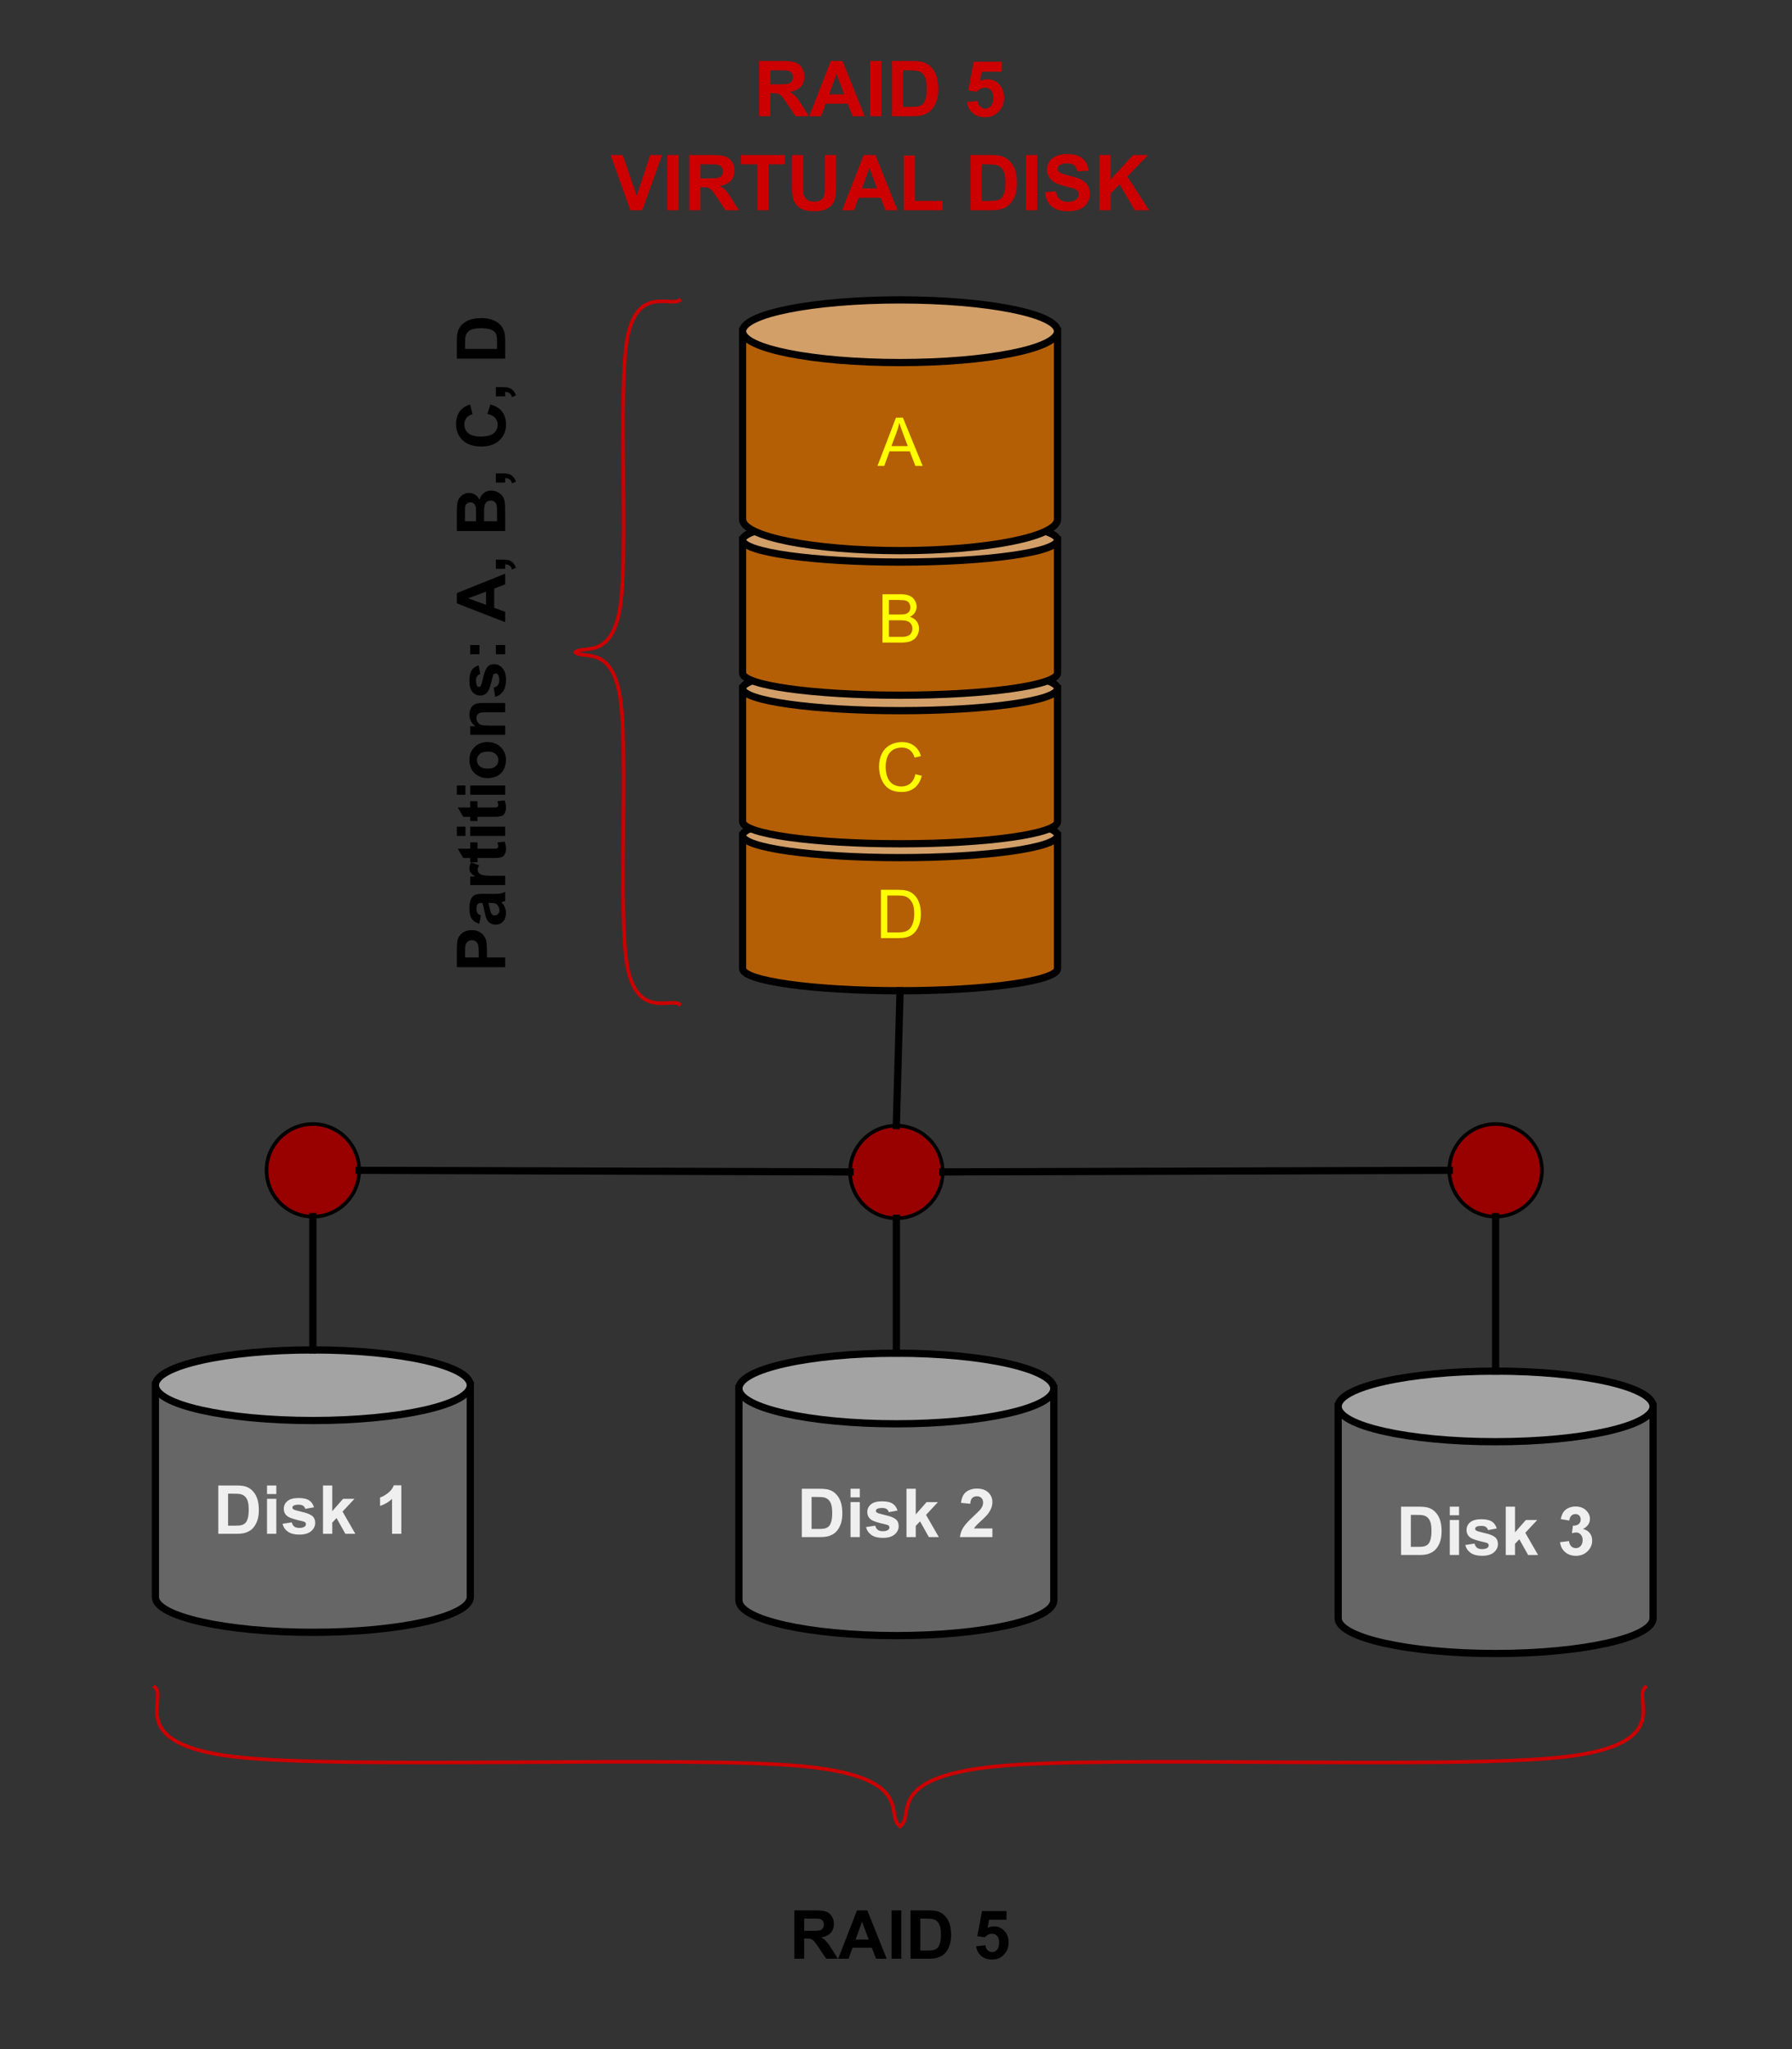 <svg version="1.1" viewBox="0.0 0.0 495.386 566.554" fill="none" stroke="none" stroke-linecap="square" stroke-miterlimit="10" xmlns:xlink="http://www.w3.org/1999/xlink" xmlns="http://www.w3.org/2000/svg"><rect x="0.0" y="0.0" width="495.386" height="566.554" fill="#333333" stroke="none"/><clipPath id="p.0"><path d="m0 0l495.386 0l0 566.554l-495.386 0l0 -566.554z" clip-rule="nonzero"/></clipPath><g clip-path="url(#p.0)"><path fill="#000000" fill-opacity="0.0" d="m0 0l495.386 0l0 566.554l-495.386 0z" fill-rule="evenodd"/><path fill="#b45f06" d="m205.291 230.993l0 0c0 3.388 19.488 6.134 43.528 6.134c24.04 0 43.528 -2.746 43.528 -6.134l0 36.803c0 3.388 -19.488 6.134 -43.528 6.134c-24.04 0 -43.528 -2.746 -43.528 -6.134z" fill-rule="evenodd"/><path fill="#d29f69" d="m205.291 230.993l0 0c0 -3.388 19.488 -6.134 43.528 -6.134c24.04 0 43.528 2.746 43.528 6.134l0 0c0 3.388 -19.488 6.134 -43.528 6.134c-24.04 0 -43.528 -2.746 -43.528 -6.134z" fill-rule="evenodd"/><path fill="#000000" fill-opacity="0.0" d="m292.346 230.993l0 0c0 3.388 -19.488 6.134 -43.528 6.134c-24.04 0 -43.528 -2.746 -43.528 -6.134l0 0c0 -3.388 19.488 -6.134 43.528 -6.134c24.04 0 43.528 2.746 43.528 6.134l0 36.803c0 3.388 -19.488 6.134 -43.528 6.134c-24.04 0 -43.528 -2.746 -43.528 -6.134l0 -36.803" fill-rule="evenodd"/><path stroke="#000000" stroke-width="2.0" stroke-linejoin="round" stroke-linecap="butt" d="m292.346 230.993l0 0c0 3.388 -19.488 6.134 -43.528 6.134c-24.04 0 -43.528 -2.746 -43.528 -6.134l0 0c0 -3.388 19.488 -6.134 43.528 -6.134c24.04 0 43.528 2.746 43.528 6.134l0 36.803c0 3.388 -19.488 6.134 -43.528 6.134c-24.04 0 -43.528 -2.746 -43.528 -6.134l0 -36.803" fill-rule="evenodd"/><path fill="#ffff00" d="m243.52 259.381l0 -13.359l4.609 0q1.547 0 2.375 0.203q1.141 0.25 1.953 0.953q1.062 0.891 1.578 2.281q0.531 1.391 0.531 3.172q0 1.516 -0.359 2.703q-0.359 1.172 -0.922 1.937q-0.547 0.766 -1.203 1.219q-0.656 0.438 -1.594 0.672q-0.938 0.219 -2.141 0.219l-4.828 0zm1.766 -1.578l2.859 0q1.312 0 2.062 -0.234q0.75 -0.25 1.203 -0.703q0.625 -0.625 0.969 -1.687q0.359 -1.062 0.359 -2.578q0 -2.094 -0.688 -3.219q-0.688 -1.125 -1.672 -1.5q-0.703 -0.281 -2.281 -0.281l-2.812 0l0 10.203z" fill-rule="nonzero"/><path fill="#b45f06" d="m205.291 190.357l0 0c0 3.388 19.488 6.134 43.528 6.134c24.04 0 43.528 -2.746 43.528 -6.134l0 36.803c0 3.388 -19.488 6.134 -43.528 6.134c-24.04 0 -43.528 -2.746 -43.528 -6.134z" fill-rule="evenodd"/><path fill="#d29f69" d="m205.291 190.357l0 0c0 -3.388 19.488 -6.134 43.528 -6.134c24.04 0 43.528 2.746 43.528 6.134l0 0c0 3.388 -19.488 6.134 -43.528 6.134c-24.04 0 -43.528 -2.746 -43.528 -6.134z" fill-rule="evenodd"/><path fill="#000000" fill-opacity="0.0" d="m292.346 190.357l0 0c0 3.388 -19.488 6.134 -43.528 6.134c-24.04 0 -43.528 -2.746 -43.528 -6.134l0 0c0 -3.388 19.488 -6.134 43.528 -6.134c24.04 0 43.528 2.746 43.528 6.134l0 36.803c0 3.388 -19.488 6.134 -43.528 6.134c-24.04 0 -43.528 -2.746 -43.528 -6.134l0 -36.803" fill-rule="evenodd"/><path stroke="#000000" stroke-width="2.0" stroke-linejoin="round" stroke-linecap="butt" d="m292.346 190.357l0 0c0 3.388 -19.488 6.134 -43.528 6.134c-24.04 0 -43.528 -2.746 -43.528 -6.134l0 0c0 -3.388 19.488 -6.134 43.528 -6.134c24.04 0 43.528 2.746 43.528 6.134l0 36.803c0 3.388 -19.488 6.134 -43.528 6.134c-24.04 0 -43.528 -2.746 -43.528 -6.134l0 -36.803" fill-rule="evenodd"/><path fill="#ffff00" d="m253.051 214.058l1.766 0.453q-0.562 2.172 -2.0 3.328q-1.438 1.141 -3.531 1.141q-2.156 0 -3.516 -0.875q-1.344 -0.891 -2.062 -2.547q-0.703 -1.672 -0.703 -3.594q0 -2.078 0.797 -3.625q0.797 -1.562 2.266 -2.359q1.484 -0.812 3.25 -0.812q2.0 0 3.359 1.016q1.375 1.016 1.906 2.875l-1.734 0.406q-0.469 -1.453 -1.359 -2.109q-0.875 -0.672 -2.203 -0.672q-1.547 0 -2.578 0.734q-1.031 0.734 -1.453 1.984q-0.422 1.234 -0.422 2.562q0 1.703 0.5 2.969q0.5 1.266 1.547 1.906q1.047 0.625 2.266 0.625q1.484 0 2.516 -0.859q1.031 -0.859 1.391 -2.547z" fill-rule="nonzero"/><path fill="#b45f06" d="m205.291 149.276l0 0c0 3.388 19.488 6.134 43.528 6.134c24.04 0 43.528 -2.746 43.528 -6.134l0 36.803c0 3.388 -19.488 6.134 -43.528 6.134c-24.04 0 -43.528 -2.746 -43.528 -6.134z" fill-rule="evenodd"/><path fill="#d29f69" d="m205.291 149.276l0 0c0 -3.388 19.488 -6.134 43.528 -6.134c24.04 0 43.528 2.746 43.528 6.134l0 0c0 3.388 -19.488 6.134 -43.528 6.134c-24.04 0 -43.528 -2.746 -43.528 -6.134z" fill-rule="evenodd"/><path fill="#000000" fill-opacity="0.0" d="m292.346 149.276l0 0c0 3.388 -19.488 6.134 -43.528 6.134c-24.04 0 -43.528 -2.746 -43.528 -6.134l0 0c0 -3.388 19.488 -6.134 43.528 -6.134c24.04 0 43.528 2.746 43.528 6.134l0 36.803c0 3.388 -19.488 6.134 -43.528 6.134c-24.04 0 -43.528 -2.746 -43.528 -6.134l0 -36.803" fill-rule="evenodd"/><path stroke="#000000" stroke-width="2.0" stroke-linejoin="round" stroke-linecap="butt" d="m292.346 149.276l0 0c0 3.388 -19.488 6.134 -43.528 6.134c-24.04 0 -43.528 -2.746 -43.528 -6.134l0 0c0 -3.388 19.488 -6.134 43.528 -6.134c24.04 0 43.528 2.746 43.528 6.134l0 36.803c0 3.388 -19.488 6.134 -43.528 6.134c-24.04 0 -43.528 -2.746 -43.528 -6.134l0 -36.803" fill-rule="evenodd"/><path fill="#ffff00" d="m243.956 177.664l0 -13.359l5.016 0q1.531 0 2.453 0.406q0.922 0.406 1.438 1.25q0.531 0.844 0.531 1.766q0 0.859 -0.469 1.625q-0.453 0.75 -1.391 1.203q1.203 0.359 1.859 1.219q0.656 0.859 0.656 2.016q0 0.938 -0.406 1.75q-0.391 0.797 -0.984 1.234q-0.578 0.438 -1.453 0.672q-0.875 0.219 -2.156 0.219l-5.094 0zm1.781 -7.75l2.875 0q1.188 0 1.688 -0.141q0.672 -0.203 1.016 -0.672q0.344 -0.469 0.344 -1.172q0 -0.656 -0.328 -1.156q-0.312 -0.516 -0.906 -0.703q-0.594 -0.188 -2.031 -0.188l-2.656 0l0 4.031zm0 6.172l3.312 0q0.859 0 1.203 -0.062q0.609 -0.109 1.016 -0.359q0.422 -0.266 0.688 -0.75q0.266 -0.484 0.266 -1.125q0 -0.75 -0.391 -1.297q-0.375 -0.547 -1.062 -0.766q-0.672 -0.234 -1.953 -0.234l-3.078 0l0 4.594z" fill-rule="nonzero"/><path fill="#b45f06" d="m205.291 91.584l0 0c0 4.786 19.488 8.665 43.528 8.665c24.04 0 43.528 -3.88 43.528 -8.665l0 51.992c0 4.786 -19.488 8.665 -43.528 8.665c-24.04 0 -43.528 -3.88 -43.528 -8.665z" fill-rule="evenodd"/><path fill="#d29f69" d="m205.291 91.584l0 0c0 -4.786 19.488 -8.665 43.528 -8.665c24.04 0 43.528 3.88 43.528 8.665l0 0c0 4.786 -19.488 8.665 -43.528 8.665c-24.04 0 -43.528 -3.88 -43.528 -8.665z" fill-rule="evenodd"/><path fill="#000000" fill-opacity="0.0" d="m292.346 91.584l0 0c0 4.786 -19.488 8.665 -43.528 8.665c-24.04 0 -43.528 -3.88 -43.528 -8.665l0 0c0 -4.786 19.488 -8.665 43.528 -8.665c24.04 0 43.528 3.88 43.528 8.665l0 51.992c0 4.786 -19.488 8.665 -43.528 8.665c-24.04 0 -43.528 -3.88 -43.528 -8.665l0 -51.992" fill-rule="evenodd"/><path stroke="#000000" stroke-width="2.0" stroke-linejoin="round" stroke-linecap="butt" d="m292.346 91.584l0 0c0 4.786 -19.488 8.665 -43.528 8.665c-24.04 0 -43.528 -3.88 -43.528 -8.665l0 0c0 -4.786 19.488 -8.665 43.528 -8.665c24.04 0 43.528 3.88 43.528 8.665l0 51.992c0 4.786 -19.488 8.665 -43.528 8.665c-24.04 0 -43.528 -3.88 -43.528 -8.665l0 -51.992" fill-rule="evenodd"/><path fill="#ffff00" d="m242.566 128.833l5.125 -13.359l1.906 0l5.469 13.359l-2.016 0l-1.547 -4.047l-5.594 0l-1.469 4.047l-1.875 0zm3.859 -5.484l4.531 0l-1.406 -3.703q-0.625 -1.688 -0.938 -2.766q-0.266 1.281 -0.719 2.547l-1.469 3.922z" fill-rule="nonzero"/><path fill="#990000" d="m73.686 323.583l0 0c0 -7.071 5.732 -12.803 12.803 -12.803l0 0c3.396 0 6.652 1.349 9.053 3.75c2.401 2.401 3.75 5.658 3.75 9.053l0 0c0 7.071 -5.732 12.803 -12.803 12.803l0 0c-7.071 0 -12.803 -5.732 -12.803 -12.803z" fill-rule="evenodd"/><path stroke="#000000" stroke-width="1.0" stroke-linejoin="round" stroke-linecap="butt" d="m73.686 323.583l0 0c0 -7.071 5.732 -12.803 12.803 -12.803l0 0c3.396 0 6.652 1.349 9.053 3.75c2.401 2.401 3.75 5.658 3.75 9.053l0 0c0 7.071 -5.732 12.803 -12.803 12.803l0 0c-7.071 0 -12.803 -5.732 -12.803 -12.803z" fill-rule="evenodd"/><path fill="#990000" d="m234.991 324.035l0 0c0 -7.071 5.732 -12.803 12.803 -12.803l0 0c3.396 0 6.652 1.349 9.053 3.75c2.401 2.401 3.75 5.658 3.75 9.053l0 0c0 7.071 -5.732 12.803 -12.803 12.803l0 0c-7.071 0 -12.803 -5.732 -12.803 -12.803z" fill-rule="evenodd"/><path stroke="#000000" stroke-width="1.0" stroke-linejoin="round" stroke-linecap="butt" d="m234.991 324.035l0 0c0 -7.071 5.732 -12.803 12.803 -12.803l0 0c3.396 0 6.652 1.349 9.053 3.75c2.401 2.401 3.75 5.658 3.75 9.053l0 0c0 7.071 -5.732 12.803 -12.803 12.803l0 0c-7.071 0 -12.803 -5.732 -12.803 -12.803z" fill-rule="evenodd"/><path fill="#990000" d="m400.652 323.581l0 0c0 -7.071 5.732 -12.803 12.803 -12.803l0 0c3.396 0 6.652 1.349 9.053 3.75c2.401 2.401 3.75 5.658 3.75 9.053l0 0c0 7.071 -5.732 12.803 -12.803 12.803l0 0c-7.071 0 -12.803 -5.732 -12.803 -12.803z" fill-rule="evenodd"/><path stroke="#000000" stroke-width="1.0" stroke-linejoin="round" stroke-linecap="butt" d="m400.652 323.581l0 0c0 -7.071 5.732 -12.803 12.803 -12.803l0 0c3.396 0 6.652 1.349 9.053 3.75c2.401 2.401 3.75 5.658 3.75 9.053l0 0c0 7.071 -5.732 12.803 -12.803 12.803l0 0c-7.071 0 -12.803 -5.732 -12.803 -12.803z" fill-rule="evenodd"/><path fill="#666666" d="m204.265 383.905l0 0c0 5.39 19.488 9.76 43.528 9.76c24.04 0 43.528 -4.37 43.528 -9.76l0 58.559c0 5.39 -19.488 9.76 -43.528 9.76c-24.04 0 -43.528 -4.37 -43.528 -9.76z" fill-rule="evenodd"/><path fill="#a3a3a3" d="m204.265 383.905l0 0c0 -5.39 19.488 -9.76 43.528 -9.76c24.04 0 43.528 4.37 43.528 9.76l0 0c0 5.39 -19.488 9.76 -43.528 9.76c-24.04 0 -43.528 -4.37 -43.528 -9.76z" fill-rule="evenodd"/><path fill="#000000" fill-opacity="0.0" d="m291.32 383.905l0 0c0 5.39 -19.488 9.76 -43.528 9.76c-24.04 0 -43.528 -4.37 -43.528 -9.76l0 0c0 -5.39 19.488 -9.76 43.528 -9.76c24.04 0 43.528 4.37 43.528 9.76l0 58.559c0 5.39 -19.488 9.76 -43.528 9.76c-24.04 0 -43.528 -4.37 -43.528 -9.76l0 -58.559" fill-rule="evenodd"/><path stroke="#000000" stroke-width="2.0" stroke-linejoin="round" stroke-linecap="butt" d="m291.32 383.905l0 0c0 5.39 -19.488 9.76 -43.528 9.76c-24.04 0 -43.528 -4.37 -43.528 -9.76l0 0c0 -5.39 19.488 -9.76 43.528 -9.76c24.04 0 43.528 4.37 43.528 9.76l0 58.559c0 5.39 -19.488 9.76 -43.528 9.76c-24.04 0 -43.528 -4.37 -43.528 -9.76l0 -58.559" fill-rule="evenodd"/><path fill="#efefef" d="m221.653 411.625l4.938 0q1.656 0 2.531 0.266q1.188 0.344 2.016 1.234q0.844 0.875 1.281 2.156q0.438 1.281 0.438 3.156q0 1.641 -0.406 2.844q-0.5 1.453 -1.438 2.359q-0.703 0.672 -1.891 1.062q-0.891 0.281 -2.391 0.281l-5.078 0l0 -13.359zm2.703 2.266l0 8.844l2.016 0q1.125 0 1.625 -0.125q0.656 -0.172 1.078 -0.562q0.438 -0.391 0.703 -1.281q0.281 -0.906 0.281 -2.453q0 -1.547 -0.281 -2.375q-0.266 -0.828 -0.766 -1.281q-0.484 -0.469 -1.234 -0.641q-0.562 -0.125 -2.219 -0.125l-1.203 0zm10.77 0.109l0 -2.375l2.562 0l0 2.375l-2.562 0zm0 10.984l0 -9.672l2.562 0l0 9.672l-2.562 0zm4.277 -2.766l2.562 -0.391q0.172 0.75 0.672 1.141q0.5 0.391 1.406 0.391q0.984 0 1.484 -0.375q0.344 -0.25 0.344 -0.672q0 -0.297 -0.188 -0.484q-0.188 -0.188 -0.859 -0.344q-3.094 -0.688 -3.922 -1.25q-1.141 -0.781 -1.141 -2.172q0 -1.266 0.984 -2.109q1.0 -0.859 3.078 -0.859q1.984 0 2.953 0.656q0.969 0.641 1.328 1.906l-2.406 0.438q-0.156 -0.562 -0.594 -0.859q-0.422 -0.297 -1.234 -0.297q-1.0 0 -1.438 0.281q-0.297 0.203 -0.297 0.516q0 0.266 0.25 0.469q0.344 0.25 2.391 0.719q2.047 0.453 2.859 1.141q0.797 0.672 0.797 1.891q0 1.344 -1.109 2.297q-1.109 0.953 -3.281 0.953q-1.984 0 -3.141 -0.797q-1.141 -0.812 -1.5 -2.188zm11.188 2.766l0 -13.359l2.562 0l0 7.094l3 -3.406l3.141 0l-3.297 3.531l3.531 6.141l-2.75 0l-2.438 -4.344l-1.188 1.25l0 3.094l-2.562 0zm23.747 -2.375l0 2.375l-8.969 0q0.141 -1.344 0.859 -2.547q0.734 -1.219 2.891 -3.203q1.734 -1.625 2.125 -2.188q0.531 -0.797 0.531 -1.578q0 -0.844 -0.469 -1.297q-0.453 -0.469 -1.266 -0.469q-0.797 0 -1.281 0.484q-0.469 0.469 -0.547 1.594l-2.547 -0.25q0.234 -2.109 1.422 -3.031q1.203 -0.922 3.016 -0.922q1.969 0 3.094 1.062q1.141 1.062 1.141 2.656q0 0.891 -0.328 1.719q-0.312 0.812 -1.016 1.703q-0.469 0.594 -1.688 1.703q-1.203 1.109 -1.531 1.484q-0.312 0.359 -0.516 0.703l5.078 0z" fill-rule="nonzero"/><path fill="#666666" d="m42.961 382.997l0 0c0 5.39 19.488 9.76 43.528 9.76c24.04 0 43.528 -4.37 43.528 -9.76l0 58.559c0 5.39 -19.488 9.76 -43.528 9.76c-24.04 0 -43.528 -4.37 -43.528 -9.76z" fill-rule="evenodd"/><path fill="#a3a3a3" d="m42.961 382.997l0 0c0 -5.39 19.488 -9.76 43.528 -9.76c24.04 0 43.528 4.37 43.528 9.76l0 0c0 5.39 -19.488 9.76 -43.528 9.76c-24.04 0 -43.528 -4.37 -43.528 -9.76z" fill-rule="evenodd"/><path fill="#000000" fill-opacity="0.0" d="m130.016 382.997l0 0c0 5.39 -19.488 9.76 -43.528 9.76c-24.04 0 -43.528 -4.37 -43.528 -9.76l0 0c0 -5.39 19.488 -9.76 43.528 -9.76c24.04 0 43.528 4.37 43.528 9.76l0 58.559c0 5.39 -19.488 9.76 -43.528 9.76c-24.04 0 -43.528 -4.37 -43.528 -9.76l0 -58.559" fill-rule="evenodd"/><path stroke="#000000" stroke-width="2.0" stroke-linejoin="round" stroke-linecap="butt" d="m130.016 382.997l0 0c0 5.39 -19.488 9.76 -43.528 9.76c-24.04 0 -43.528 -4.37 -43.528 -9.76l0 0c0 -5.39 19.488 -9.76 43.528 -9.76c24.04 0 43.528 4.37 43.528 9.76l0 58.559c0 5.39 -19.488 9.76 -43.528 9.76c-24.04 0 -43.528 -4.37 -43.528 -9.76l0 -58.559" fill-rule="evenodd"/><path fill="#efefef" d="m60.349 410.717l4.938 0q1.656 0 2.531 0.266q1.188 0.344 2.016 1.234q0.844 0.875 1.281 2.156q0.438 1.281 0.438 3.156q0 1.641 -0.406 2.844q-0.5 1.453 -1.438 2.359q-0.703 0.672 -1.891 1.062q-0.891 0.281 -2.391 0.281l-5.078 0l0 -13.359zm2.703 2.266l0 8.844l2.016 0q1.125 0 1.625 -0.125q0.656 -0.172 1.078 -0.562q0.438 -0.391 0.703 -1.281q0.281 -0.906 0.281 -2.453q0 -1.547 -0.281 -2.375q-0.266 -0.828 -0.766 -1.281q-0.484 -0.469 -1.234 -0.641q-0.562 -0.125 -2.219 -0.125l-1.203 0zm10.77 0.109l0 -2.375l2.562 0l0 2.375l-2.562 0zm0 10.984l0 -9.672l2.562 0l0 9.672l-2.562 0zm4.277 -2.766l2.562 -0.391q0.172 0.75 0.672 1.141q0.5 0.391 1.406 0.391q0.984 0 1.484 -0.375q0.344 -0.25 0.344 -0.672q0 -0.297 -0.188 -0.484q-0.188 -0.188 -0.859 -0.344q-3.094 -0.688 -3.922 -1.25q-1.141 -0.781 -1.141 -2.172q0 -1.266 0.984 -2.109q1.0 -0.859 3.078 -0.859q1.984 0 2.953 0.656q0.969 0.641 1.328 1.906l-2.406 0.438q-0.156 -0.562 -0.594 -0.859q-0.422 -0.297 -1.234 -0.297q-1.0 0 -1.438 0.281q-0.297 0.203 -0.297 0.516q0 0.266 0.25 0.469q0.344 0.25 2.391 0.719q2.047 0.453 2.859 1.141q0.797 0.672 0.797 1.891q0 1.344 -1.109 2.297q-1.109 0.953 -3.281 0.953q-1.984 0 -3.141 -0.797q-1.141 -0.812 -1.5 -2.188zm11.188 2.766l0 -13.359l2.562 0l0 7.094l3.0 -3.406l3.141 0l-3.297 3.531l3.531 6.141l-2.75 0l-2.438 -4.344l-1.188 1.25l0 3.094l-2.562 0zm21.653 0l-2.562 0l0 -9.641q-1.406 1.312 -3.312 1.938l0 -2.328q1.016 -0.328 2.188 -1.234q1.172 -0.922 1.609 -2.141l2.078 0l0 13.406z" fill-rule="nonzero"/><path fill="#666666" d="m369.926 388.857l0 0c0 5.39 19.488 9.76 43.528 9.76c24.04 0 43.528 -4.37 43.528 -9.76l0 58.559c0 5.39 -19.488 9.76 -43.528 9.76c-24.04 0 -43.528 -4.37 -43.528 -9.76z" fill-rule="evenodd"/><path fill="#a3a3a3" d="m369.926 388.857l0 0c0 -5.39 19.488 -9.76 43.528 -9.76c24.04 0 43.528 4.37 43.528 9.76l0 0c0 5.39 -19.488 9.76 -43.528 9.76c-24.04 0 -43.528 -4.37 -43.528 -9.76z" fill-rule="evenodd"/><path fill="#000000" fill-opacity="0.0" d="m456.982 388.857l0 0c0 5.39 -19.488 9.76 -43.528 9.76c-24.04 0 -43.528 -4.37 -43.528 -9.76l0 0c0 -5.39 19.488 -9.76 43.528 -9.76c24.04 0 43.528 4.37 43.528 9.76l0 58.559c0 5.39 -19.488 9.76 -43.528 9.76c-24.04 0 -43.528 -4.37 -43.528 -9.76l0 -58.559" fill-rule="evenodd"/><path stroke="#000000" stroke-width="2.0" stroke-linejoin="round" stroke-linecap="butt" d="m456.982 388.857l0 0c0 5.39 -19.488 9.76 -43.528 9.76c-24.04 0 -43.528 -4.37 -43.528 -9.76l0 0c0 -5.39 19.488 -9.76 43.528 -9.76c24.04 0 43.528 4.37 43.528 9.76l0 58.559c0 5.39 -19.488 9.76 -43.528 9.76c-24.04 0 -43.528 -4.37 -43.528 -9.76l0 -58.559" fill-rule="evenodd"/><path fill="#efefef" d="m387.314 416.577l4.938 0q1.656 0 2.531 0.266q1.188 0.344 2.016 1.234q0.844 0.875 1.281 2.156q0.438 1.281 0.438 3.156q0 1.641 -0.406 2.844q-0.5 1.453 -1.438 2.359q-0.703 0.672 -1.891 1.062q-0.891 0.281 -2.391 0.281l-5.078 0l0 -13.359zm2.703 2.266l0 8.844l2.016 0q1.125 0 1.625 -0.125q0.656 -0.172 1.078 -0.562q0.438 -0.391 0.703 -1.281q0.281 -0.906 0.281 -2.453q0 -1.547 -0.281 -2.375q-0.266 -0.828 -0.766 -1.281q-0.484 -0.469 -1.234 -0.641q-0.562 -0.125 -2.219 -0.125l-1.203 0zm10.77 0.109l0 -2.375l2.562 0l0 2.375l-2.562 0zm0 10.984l0 -9.672l2.562 0l0 9.672l-2.562 0zm4.277 -2.766l2.562 -0.391q0.172 0.75 0.672 1.141q0.5 0.391 1.406 0.391q0.984 0 1.484 -0.375q0.344 -0.25 0.344 -0.672q0 -0.297 -0.188 -0.484q-0.188 -0.188 -0.859 -0.344q-3.094 -0.688 -3.922 -1.25q-1.141 -0.781 -1.141 -2.172q0 -1.266 0.984 -2.109q1.0 -0.859 3.078 -0.859q1.984 0 2.953 0.656q0.969 0.641 1.328 1.906l-2.406 0.438q-0.156 -0.562 -0.594 -0.859q-0.422 -0.297 -1.234 -0.297q-1.0 0 -1.438 0.281q-0.297 0.203 -0.297 0.516q0 0.266 0.25 0.469q0.344 0.25 2.391 0.719q2.047 0.453 2.859 1.141q0.797 0.672 0.797 1.891q0 1.344 -1.109 2.297q-1.109 0.953 -3.281 0.953q-1.984 0 -3.141 -0.797q-1.141 -0.812 -1.5 -2.188zm11.188 2.766l0 -13.359l2.562 0l0 7.094l3.0 -3.406l3.141 0l-3.297 3.531l3.531 6.141l-2.75 0l-2.438 -4.344l-1.188 1.25l0 3.094l-2.562 0zm15.012 -3.547l2.469 -0.297q0.125 0.953 0.641 1.453q0.531 0.5 1.266 0.5q0.781 0 1.328 -0.594q0.547 -0.609 0.547 -1.641q0 -0.953 -0.531 -1.516q-0.516 -0.578 -1.25 -0.578q-0.5 0 -1.188 0.203l0.281 -2.094q1.047 0.031 1.594 -0.438q0.547 -0.484 0.547 -1.281q0 -0.672 -0.406 -1.078q-0.391 -0.406 -1.062 -0.406q-0.656 0 -1.125 0.469q-0.453 0.453 -0.562 1.328l-2.359 -0.406q0.25 -1.203 0.734 -1.922q0.5 -0.734 1.391 -1.141q0.891 -0.422 2.0 -0.422q1.875 0 3.016 1.203q0.938 0.984 0.938 2.219q0 1.766 -1.922 2.812q1.156 0.234 1.844 1.094q0.688 0.859 0.688 2.062q0 1.766 -1.297 3.016q-1.281 1.234 -3.188 1.234q-1.812 0 -3.016 -1.047q-1.188 -1.047 -1.375 -2.734z" fill-rule="nonzero"/><path fill="#000000" fill-opacity="0.0" d="m86.49 336.386l0 36.85" fill-rule="evenodd"/><path stroke="#000000" stroke-width="2.0" stroke-linejoin="round" stroke-linecap="butt" d="m86.49 336.386l0 36.85" fill-rule="evenodd"/><path fill="#000000" fill-opacity="0.0" d="m247.794 336.839l0 37.291" fill-rule="evenodd"/><path stroke="#000000" stroke-width="2.0" stroke-linejoin="round" stroke-linecap="butt" d="m247.794 336.839l0 37.291" fill-rule="evenodd"/><path fill="#000000" fill-opacity="0.0" d="m413.455 336.385l0 42.709" fill-rule="evenodd"/><path stroke="#000000" stroke-width="2.0" stroke-linejoin="round" stroke-linecap="butt" d="m413.455 336.385l0 42.709" fill-rule="evenodd"/><path fill="#000000" fill-opacity="0.0" d="m248.819 273.93l-1.039 37.291" fill-rule="evenodd"/><path stroke="#000000" stroke-width="2.0" stroke-linejoin="round" stroke-linecap="butt" d="m248.819 273.93l-1.039 37.291" fill-rule="evenodd"/><path fill="#000000" fill-opacity="0.0" d="m99.293 323.583l135.685 0.441" fill-rule="evenodd"/><path stroke="#000000" stroke-width="2.0" stroke-linejoin="round" stroke-linecap="butt" d="m99.293 323.583l135.685 0.441" fill-rule="evenodd"/><path fill="#000000" fill-opacity="0.0" d="m400.652 323.581l-140.063 0.441" fill-rule="evenodd"/><path stroke="#000000" stroke-width="2.0" stroke-linejoin="round" stroke-linecap="butt" d="m400.652 323.581l-140.063 0.441" fill-rule="evenodd"/><path fill="#000000" fill-opacity="0.0" d="m121.396 2.654l243.748 0l0 69.323l-243.748 0z" fill-rule="evenodd"/><path fill="#cc0000" d="m209.873 32.134l0 -15.266l6.484 0q2.453 0 3.562 0.422q1.109 0.406 1.766 1.453q0.672 1.047 0.672 2.406q0 1.719 -1.016 2.844q-1.0 1.109 -3.016 1.406q1.0 0.578 1.641 1.281q0.656 0.688 1.766 2.469l1.859 2.984l-3.688 0l-2.219 -3.328q-1.188 -1.781 -1.625 -2.234q-0.438 -0.469 -0.938 -0.641q-0.484 -0.172 -1.547 -0.172l-0.625 0l0 6.375l-3.078 0zm3.078 -8.812l2.281 0q2.219 0 2.766 -0.188q0.562 -0.188 0.875 -0.641q0.312 -0.469 0.312 -1.141q0 -0.781 -0.422 -1.25q-0.406 -0.469 -1.156 -0.594q-0.375 -0.062 -2.25 -0.062l-2.406 0l0 3.875zm26.074 8.812l-3.344 0l-1.328 -3.469l-6.109 0l-1.266 3.469l-3.266 0l5.953 -15.266l3.25 0l6.109 15.266zm-5.672 -6.047l-2.094 -5.656l-2.062 5.656l4.156 0zm7.215 6.047l0 -15.266l3.094 0l0 15.266l-3.094 0zm6.019 -15.266l5.625 0q1.906 0 2.906 0.297q1.344 0.391 2.297 1.406q0.969 1.0 1.469 2.469q0.5 1.453 0.5 3.609q0 1.875 -0.469 3.25q-0.578 1.656 -1.641 2.688q-0.797 0.781 -2.156 1.219q-1.031 0.328 -2.734 0.328l-5.797 0l0 -15.266zm3.078 2.578l0 10.109l2.297 0q1.297 0 1.875 -0.141q0.75 -0.188 1.234 -0.625q0.5 -0.453 0.812 -1.484q0.312 -1.031 0.312 -2.797q0 -1.766 -0.312 -2.703q-0.312 -0.953 -0.875 -1.484q-0.562 -0.531 -1.422 -0.719q-0.656 -0.156 -2.531 -0.156l-1.391 0zm17.656 8.766l2.906 -0.312q0.125 1.0 0.734 1.578q0.625 0.578 1.422 0.578q0.922 0 1.547 -0.75q0.641 -0.75 0.641 -2.25q0 -1.406 -0.625 -2.109q-0.625 -0.703 -1.641 -0.703q-1.266 0 -2.266 1.125l-2.375 -0.344l1.5 -7.953l7.75 0l0 2.75l-5.531 0l-0.453 2.578q0.984 -0.484 2.0 -0.484q1.953 0 3.297 1.422q1.359 1.406 1.359 3.672q0 1.891 -1.094 3.359q-1.484 2.031 -4.141 2.031q-2.109 0 -3.453 -1.141q-1.328 -1.141 -1.578 -3.047z" fill-rule="nonzero"/><path fill="#cc0000" d="m174.268 58.134l-5.469 -15.266l3.344 0l3.875 11.297l3.734 -11.297l3.266 0l-5.469 15.266l-3.281 0zm10.226 0l0 -15.266l3.094 0l0 15.266l-3.094 0zm6.035 0l0 -15.266l6.484 0q2.453 0 3.562 0.422q1.109 0.406 1.766 1.453q0.672 1.047 0.672 2.406q0 1.719 -1.016 2.844q-1.0 1.109 -3.016 1.406q1.0 0.578 1.641 1.281q0.656 0.688 1.766 2.469l1.859 2.984l-3.688 0l-2.219 -3.328q-1.188 -1.781 -1.625 -2.234q-0.438 -0.469 -0.938 -0.641q-0.484 -0.172 -1.547 -0.172l-0.625 0l0 6.375l-3.078 0zm3.078 -8.812l2.281 0q2.219 0 2.766 -0.188q0.562 -0.188 0.875 -0.641q0.312 -0.469 0.312 -1.141q0 -0.781 -0.422 -1.25q-0.406 -0.469 -1.156 -0.594q-0.375 -0.062 -2.25 -0.062l-2.406 0l0 3.875zm15.746 8.812l0 -12.688l-4.531 0l0 -2.578l12.141 0l0 2.578l-4.516 0l0 12.688l-3.094 0zm9.575 -15.266l3.078 0l0 8.266q0 1.969 0.125 2.547q0.188 0.938 0.938 1.516q0.75 0.562 2.031 0.562q1.312 0 1.984 -0.531q0.672 -0.547 0.797 -1.328q0.141 -0.781 0.141 -2.594l0 -8.438l3.078 0l0 8.016q0 2.75 -0.25 3.891q-0.25 1.125 -0.922 1.906q-0.672 0.781 -1.797 1.25q-1.125 0.469 -2.938 0.469q-2.188 0 -3.312 -0.5q-1.125 -0.516 -1.781 -1.312q-0.656 -0.812 -0.875 -1.703q-0.297 -1.312 -0.297 -3.875l0 -8.141zm29.184 15.266l-3.344 0l-1.328 -3.469l-6.109 0l-1.266 3.469l-3.266 0l5.953 -15.266l3.25 0l6.109 15.266zm-5.672 -6.047l-2.094 -5.656l-2.062 5.656l4.156 0zm7.402 6.047l0 -15.141l3.078 0l0 12.562l7.656 0l0 2.578l-10.734 0zm18.475 -15.266l5.625 0q1.906 0 2.906 0.297q1.344 0.391 2.297 1.406q0.969 1.0 1.469 2.469q0.5 1.453 0.5 3.609q0 1.875 -0.469 3.25q-0.578 1.656 -1.641 2.688q-0.797 0.781 -2.156 1.219q-1.031 0.328 -2.734 0.328l-5.797 0l0 -15.266zm3.078 2.578l0 10.109l2.297 0q1.297 0 1.875 -0.141q0.75 -0.188 1.234 -0.625q0.5 -0.453 0.812 -1.484q0.312 -1.031 0.312 -2.797q0 -1.766 -0.312 -2.703q-0.312 -0.953 -0.875 -1.484q-0.562 -0.531 -1.422 -0.719q-0.656 -0.156 -2.531 -0.156l-1.391 0zm12.231 12.688l0 -15.266l3.094 0l0 15.266l-3.094 0zm5.238 -4.969l3.0 -0.297q0.281 1.516 1.109 2.234q0.828 0.703 2.234 0.703q1.484 0 2.234 -0.625q0.766 -0.641 0.766 -1.484q0 -0.547 -0.328 -0.922q-0.312 -0.375 -1.109 -0.656q-0.531 -0.188 -2.469 -0.672q-2.469 -0.609 -3.469 -1.516q-1.406 -1.25 -1.406 -3.062q0 -1.172 0.656 -2.188q0.656 -1.016 1.906 -1.547q1.25 -0.531 3.0 -0.531q2.875 0 4.328 1.266q1.453 1.266 1.531 3.359l-3.078 0.141q-0.203 -1.172 -0.859 -1.688q-0.641 -0.516 -1.953 -0.516q-1.344 0 -2.094 0.547q-0.5 0.359 -0.5 0.953q0 0.531 0.469 0.922q0.578 0.484 2.828 1.016q2.25 0.531 3.328 1.109q1.078 0.562 1.688 1.547q0.609 0.984 0.609 2.422q0 1.312 -0.734 2.469q-0.734 1.141 -2.062 1.703q-1.328 0.547 -3.312 0.547q-2.906 0 -4.453 -1.328q-1.547 -1.344 -1.859 -3.906zm15.054 4.969l0 -15.266l3.078 0l0 6.781l6.234 -6.781l4.141 0l-5.75 5.938l6.062 9.328l-3.984 0l-4.203 -7.172l-2.5 2.562l0 4.609l-3.078 0z" fill-rule="nonzero"/><path fill="#000000" fill-opacity="0.0" d="m187.79 83.048c-2.39 1.707 -11.608 -3.927 -14.339 10.241c-2.731 14.168 0.343 60.257 -2.047 74.766c-2.39 14.509 -10.243 10.241 -12.291 12.289" fill-rule="evenodd"/><path stroke="#cc0000" stroke-width="1.0" stroke-linejoin="round" stroke-linecap="butt" d="m187.79 83.048c-2.39 1.707 -11.608 -3.927 -14.339 10.241c-2.731 14.168 0.343 60.257 -2.047 74.766c-2.39 14.509 -10.243 10.241 -12.291 12.289" fill-rule="evenodd"/><path fill="#000000" fill-opacity="0.0" d="m187.79 277.641c-2.39 -1.707 -11.608 3.926 -14.339 -10.241c-2.731 -14.168 0.343 -60.257 -2.047 -74.766c-2.39 -14.509 -10.243 -10.241 -12.291 -12.289" fill-rule="evenodd"/><path stroke="#cc0000" stroke-width="1.0" stroke-linejoin="round" stroke-linecap="butt" d="m187.79 277.641c-2.39 -1.707 -11.608 3.926 -14.339 -10.241c-2.731 -14.168 0.343 -60.257 -2.047 -74.766c-2.39 -14.509 -10.243 -10.241 -12.291 -12.289" fill-rule="evenodd"/><path fill="#000000" fill-opacity="0.0" d="m112.73 277.769l0 -243.748l35.843 0l0 243.748z" fill-rule="evenodd"/><path fill="#000000" d="m139.65 267.41l-13.359 0l0 -4.328q0 -2.453 0.203 -3.203q0.297 -1.141 1.312 -1.922q1.0 -0.781 2.594 -0.781q1.234 0 2.078 0.453q0.828 0.453 1.312 1.141q0.469 0.688 0.625 1.391q0.203 0.969 0.203 2.797l0 1.766l5.031 0l0 2.688zm-11.094 -2.688l3.781 0l0 -1.484q0 -1.594 -0.203 -2.125q-0.203 -0.547 -0.656 -0.844q-0.453 -0.312 -1.031 -0.312q-0.734 0 -1.203 0.438q-0.484 0.422 -0.594 1.078q-0.094 0.484 -0.094 1.938l0 1.312zm4.375 -11.647l-0.422 2.328q-1.406 -0.406 -2.078 -1.359q-0.672 -0.953 -0.672 -2.844q0 -1.703 0.406 -2.547q0.406 -0.844 1.031 -1.172q0.625 -0.344 2.281 -0.344l3.0 0.016q1.266 0 1.875 -0.109q0.609 -0.125 1.297 -0.469l0 2.531q-0.25 0.109 -0.75 0.25q-0.234 0.062 -0.312 0.094q0.641 0.656 0.969 1.406q0.312 0.734 0.312 1.594q0 1.484 -0.812 2.344q-0.812 0.859 -2.047 0.859q-0.828 0 -1.469 -0.391q-0.641 -0.391 -0.969 -1.094q-0.344 -0.703 -0.609 -2.031q-0.328 -1.797 -0.625 -2.484l-0.25 0q-0.75 0 -1.062 0.359q-0.312 0.359 -0.312 1.375q0 0.688 0.281 1.078q0.266 0.375 0.938 0.609zm2.078 -3.422q0.156 0.484 0.391 1.562q0.219 1.062 0.438 1.391q0.359 0.5 0.906 0.5q0.531 0 0.938 -0.406q0.391 -0.406 0.391 -1.016q0 -0.703 -0.469 -1.328q-0.344 -0.469 -0.844 -0.609q-0.328 -0.094 -1.25 -0.094l-0.5 0zm4.641 -7.501l0 2.562l-9.672 0l0 -2.375l1.375 0q-0.984 -0.609 -1.281 -1.094q-0.312 -0.484 -0.312 -1.109q0 -0.875 0.484 -1.688l2.234 0.797q-0.422 0.641 -0.422 1.203q0 0.531 0.297 0.906q0.297 0.375 1.078 0.594q0.766 0.203 3.234 0.203l2.984 0zm-9.672 -9.245l2.031 0l0 1.75l3.906 0q1.188 0 1.391 -0.047q0.188 -0.047 0.312 -0.219q0.125 -0.188 0.125 -0.438q0 -0.359 -0.25 -1.031l2.0 -0.219q0.375 0.891 0.375 2.016q0 0.703 -0.234 1.266q-0.234 0.547 -0.594 0.812q-0.375 0.25 -1.0 0.344q-0.453 0.094 -1.812 0.094l-4.219 0l0 1.172l-2.031 0l0 -1.172l-1.922 0l-1.5 -2.578l3.422 0l0 -1.75zm-1.312 -1.775l-2.375 0l0 -2.562l2.375 0l0 2.562zm10.984 0l-9.672 0l0 -2.562l9.672 0l0 2.562zm-9.672 -9.621l2.031 0l0 1.75l3.906 0q1.188 0 1.391 -0.047q0.188 -0.047 0.312 -0.219q0.125 -0.188 0.125 -0.438q0 -0.359 -0.25 -1.031l2.0 -0.219q0.375 0.891 0.375 2.016q0 0.703 -0.234 1.266q-0.234 0.547 -0.594 0.812q-0.375 0.25 -1.0 0.344q-0.453 0.094 -1.812 0.094l-4.219 0l0 1.172l-2.031 0l0 -1.172l-1.922 0l-1.5 -2.578l3.422 0l0 -1.75zm-1.312 -1.775l-2.375 0l0 -2.562l2.375 0l0 2.562zm10.984 0l-9.672 0l0 -2.562l9.672 0l0 2.562zm-4.969 -4.59q-1.281 0 -2.469 -0.625q-1.203 -0.625 -1.828 -1.781q-0.625 -1.156 -0.625 -2.578q0 -2.188 1.422 -3.594q1.422 -1.406 3.609 -1.406q2.188 0 3.641 1.422q1.438 1.422 1.438 3.562q0 1.328 -0.594 2.547q-0.609 1.203 -1.766 1.828q-1.172 0.625 -2.828 0.625zm0.125 -2.625q1.453 0 2.219 -0.672q0.75 -0.688 0.75 -1.688q0 -1.0 -0.75 -1.672q-0.766 -0.688 -2.234 -0.688q-1.422 0 -2.188 0.688q-0.766 0.672 -0.766 1.672q0 1.0 0.766 1.688q0.766 0.672 2.203 0.672zm4.844 -18.162l0 2.562l-4.938 0q-1.562 0 -2.016 0.172q-0.469 0.156 -0.719 0.531q-0.266 0.359 -0.266 0.875q0 0.672 0.375 1.203q0.359 0.531 0.969 0.734q0.594 0.188 2.219 0.188l4.375 0l0 2.547l-9.672 0l0 -2.375l1.422 0q-1.641 -1.266 -1.641 -3.188q0 -0.844 0.312 -1.547q0.297 -0.703 0.781 -1.062q0.469 -0.359 1.078 -0.5q0.594 -0.141 1.703 -0.141l6.016 0zm-2.766 -1.693l-0.391 -2.562q0.75 -0.172 1.141 -0.672q0.391 -0.5 0.391 -1.406q0 -0.984 -0.375 -1.484q-0.25 -0.344 -0.672 -0.344q-0.297 0 -0.484 0.188q-0.188 0.188 -0.344 0.859q-0.688 3.094 -1.25 3.922q-0.781 1.141 -2.172 1.141q-1.266 0 -2.109 -0.984q-0.859 -1.0 -0.859 -3.078q0 -1.984 0.656 -2.953q0.641 -0.969 1.906 -1.328l0.438 2.406q-0.562 0.156 -0.859 0.594q-0.297 0.422 -0.297 1.234q0 1.0 0.281 1.438q0.203 0.297 0.516 0.297q0.266 0 0.469 -0.25q0.25 -0.344 0.719 -2.391q0.453 -2.047 1.141 -2.859q0.672 -0.797 1.891 -0.797q1.344 0 2.297 1.109q0.953 1.109 0.953 3.281q0 1.984 -0.797 3.141q-0.812 1.141 -2.188 1.5zm-4.344 -11.766l-2.562 0l0 -2.562l2.562 0l0 2.562zm7.109 0l-2.562 0l0 -2.562l2.562 0l0 2.562zm0 -22.281l0 2.938l-3.031 1.172l0 5.328l3.031 1.109l0 2.859l-13.359 -5.203l0 -2.844l13.359 -5.359zm-5.281 4.969l-4.953 1.844l4.953 1.797l0 -3.641zm2.719 -6.317l0 -2.547l1.828 0q1.109 0 1.75 0.188q0.656 0.188 1.156 0.719q0.516 0.531 0.812 1.359l-1.062 0.5q-0.25 -0.781 -0.703 -1.109q-0.438 -0.328 -1.219 -0.344l0 1.234l-2.562 0zm-10.797 -10.445l0 -5.344q0 -1.594 0.141 -2.359q0.125 -0.781 0.547 -1.391q0.422 -0.625 1.125 -1.031q0.688 -0.406 1.547 -0.406q0.938 0 1.734 0.5q0.781 0.5 1.172 1.375q0.359 -1.219 1.219 -1.875q0.844 -0.656 2.0 -0.656q0.922 0 1.781 0.422q0.859 0.422 1.375 1.156q0.516 0.734 0.625 1.797q0.078 0.688 0.094 3.266l0 4.547l-13.359 0zm2.234 -2.703l3.078 0l0 -1.766q0 -1.578 -0.047 -1.953q-0.078 -0.703 -0.469 -1.094q-0.406 -0.406 -1.047 -0.406q-0.625 0 -1.0 0.344q-0.391 0.344 -0.484 1.016q-0.031 0.406 -0.031 2.312l0 1.547zm5.297 0l3.578 0l0 -2.5q0 -1.453 -0.078 -1.844q-0.109 -0.609 -0.531 -0.984q-0.422 -0.375 -1.141 -0.375q-0.594 0 -1.016 0.297q-0.422 0.281 -0.609 0.844q-0.203 0.547 -0.203 2.391l0 2.172zm3.266 -10.692l0 -2.547l1.828 0q1.109 0 1.75 0.188q0.656 0.188 1.156 0.719q0.516 0.531 0.812 1.359l-1.062 0.5q-0.25 -0.781 -0.703 -1.109q-0.438 -0.328 -1.219 -0.344l0 1.234l-2.562 0zm-2.344 -18.992l0.828 -2.609q2.188 0.594 3.25 2.0q1.062 1.391 1.062 3.547q0 2.656 -1.812 4.375q-1.828 1.703 -4.984 1.703q-3.328 0 -5.172 -1.719q-1.844 -1.719 -1.844 -4.516q0 -2.453 1.438 -3.984q0.859 -0.922 2.469 -1.375l0.641 2.672q-1.047 0.234 -1.641 0.984q-0.609 0.75 -0.609 1.828q0 1.484 1.078 2.422q1.062 0.922 3.438 0.922q2.531 0 3.609 -0.906q1.078 -0.922 1.078 -2.375q0 -1.078 -0.672 -1.844q-0.688 -0.781 -2.156 -1.125zm2.344 -4.848l0 -2.547l1.828 0q1.109 0 1.75 0.188q0.656 0.188 1.156 0.719q0.516 0.531 0.812 1.359l-1.062 0.5q-0.25 -0.781 -0.703 -1.109q-0.438 -0.328 -1.219 -0.344l0 1.234l-2.562 0zm-10.797 -10.429l0 -4.938q0 -1.656 0.266 -2.531q0.344 -1.188 1.234 -2.016q0.875 -0.844 2.156 -1.281q1.281 -0.438 3.156 -0.438q1.641 0 2.844 0.406q1.453 0.5 2.359 1.438q0.672 0.703 1.062 1.891q0.281 0.891 0.281 2.391l0 5.078l-13.359 0zm2.266 -2.703l8.844 0l0 -2.016q0 -1.125 -0.125 -1.625q-0.172 -0.656 -0.562 -1.078q-0.391 -0.438 -1.281 -0.703q-0.906 -0.281 -2.453 -0.281q-1.547 0 -2.375 0.281q-0.828 0.266 -1.281 0.766q-0.469 0.484 -0.641 1.234q-0.125 0.562 -0.125 2.219l0 1.203z" fill-rule="nonzero"/><path fill="#000000" fill-opacity="0.0" d="m126.946 514.635l243.748 0l0 35.842l-243.748 0z" fill-rule="evenodd"/><path fill="#000000" d="m219.599 541.555l0 -13.359l5.688 0q2.141 0 3.109 0.359q0.969 0.359 1.547 1.281q0.578 0.922 0.578 2.109q0 1.5 -0.891 2.484q-0.875 0.969 -2.625 1.234q0.875 0.5 1.438 1.125q0.578 0.609 1.531 2.156l1.641 2.609l-3.234 0l-1.938 -2.906q-1.047 -1.562 -1.438 -1.969q-0.375 -0.406 -0.812 -0.547q-0.422 -0.156 -1.344 -0.156l-0.547 0l0 5.578l-2.703 0zm2.703 -7.703l2.0 0q1.938 0 2.422 -0.156q0.484 -0.172 0.75 -0.578q0.281 -0.406 0.281 -1.0q0 -0.672 -0.359 -1.078q-0.359 -0.422 -1.016 -0.531q-0.328 -0.047 -1.969 -0.047l-2.109 0l0 3.391zm22.817 7.703l-2.938 0l-1.172 -3.031l-5.328 0l-1.109 3.031l-2.859 0l5.203 -13.359l2.844 0l5.359 13.359zm-4.969 -5.281l-1.844 -4.953l-1.797 4.953l3.641 0zm6.317 5.281l0 -13.359l2.688 0l0 13.359l-2.688 0zm5.246 -13.359l4.938 0q1.656 0 2.531 0.266q1.188 0.344 2.016 1.234q0.844 0.875 1.281 2.156q0.438 1.281 0.438 3.156q0 1.641 -0.406 2.844q-0.5 1.453 -1.438 2.359q-0.703 0.672 -1.891 1.062q-0.891 0.281 -2.391 0.281l-5.078 0l0 -13.359zm2.703 2.266l0 8.844l2.016 0q1.125 0 1.625 -0.125q0.656 -0.172 1.078 -0.562q0.438 -0.391 0.703 -1.281q0.281 -0.906 0.281 -2.453q0 -1.547 -0.281 -2.375q-0.266 -0.828 -0.766 -1.281q-0.484 -0.469 -1.234 -0.641q-0.562 -0.125 -2.219 -0.125l-1.203 0zm15.438 7.656l2.547 -0.266q0.109 0.875 0.641 1.375q0.547 0.5 1.25 0.5q0.797 0 1.344 -0.641q0.562 -0.656 0.562 -1.969q0 -1.234 -0.547 -1.844q-0.547 -0.609 -1.438 -0.609q-1.094 0 -1.969 0.969l-2.078 -0.297l1.312 -6.953l6.766 0l0 2.391l-4.828 0l-0.406 2.266q0.859 -0.422 1.75 -0.422q1.703 0 2.891 1.25q1.188 1.234 1.188 3.203q0 1.656 -0.953 2.938q-1.312 1.781 -3.625 1.781q-1.844 0 -3.016 -1.0q-1.156 -1.0 -1.391 -2.672z" fill-rule="nonzero"/><path fill="#000000" fill-opacity="0.0" d="m454.824 466.481c-3.614 3.201 8.314 15.55 -21.684 19.208c-29.998 3.658 -127.583 -0.459 -158.303 2.742c-30.72 3.201 -21.682 13.721 -26.019 16.465" fill-rule="evenodd"/><path stroke="#cc0000" stroke-width="1.0" stroke-linejoin="round" stroke-linecap="butt" d="m454.824 466.481c-3.614 3.201 8.314 15.55 -21.684 19.208c-29.998 3.658 -127.583 -0.459 -158.303 2.742c-30.72 3.201 -21.682 13.721 -26.019 16.465" fill-rule="evenodd"/><path fill="#000000" fill-opacity="0.0" d="m42.814 466.481c3.614 3.201 -8.314 15.55 21.684 19.208c29.998 3.658 127.583 -0.459 158.303 2.742c30.72 3.201 21.682 13.721 26.019 16.465" fill-rule="evenodd"/><path stroke="#cc0000" stroke-width="1.0" stroke-linejoin="round" stroke-linecap="butt" d="m42.814 466.481c3.614 3.201 -8.314 15.55 21.684 19.208c29.998 3.658 127.583 -0.459 158.303 2.742c30.72 3.201 21.682 13.721 26.019 16.465" fill-rule="evenodd"/></g></svg>